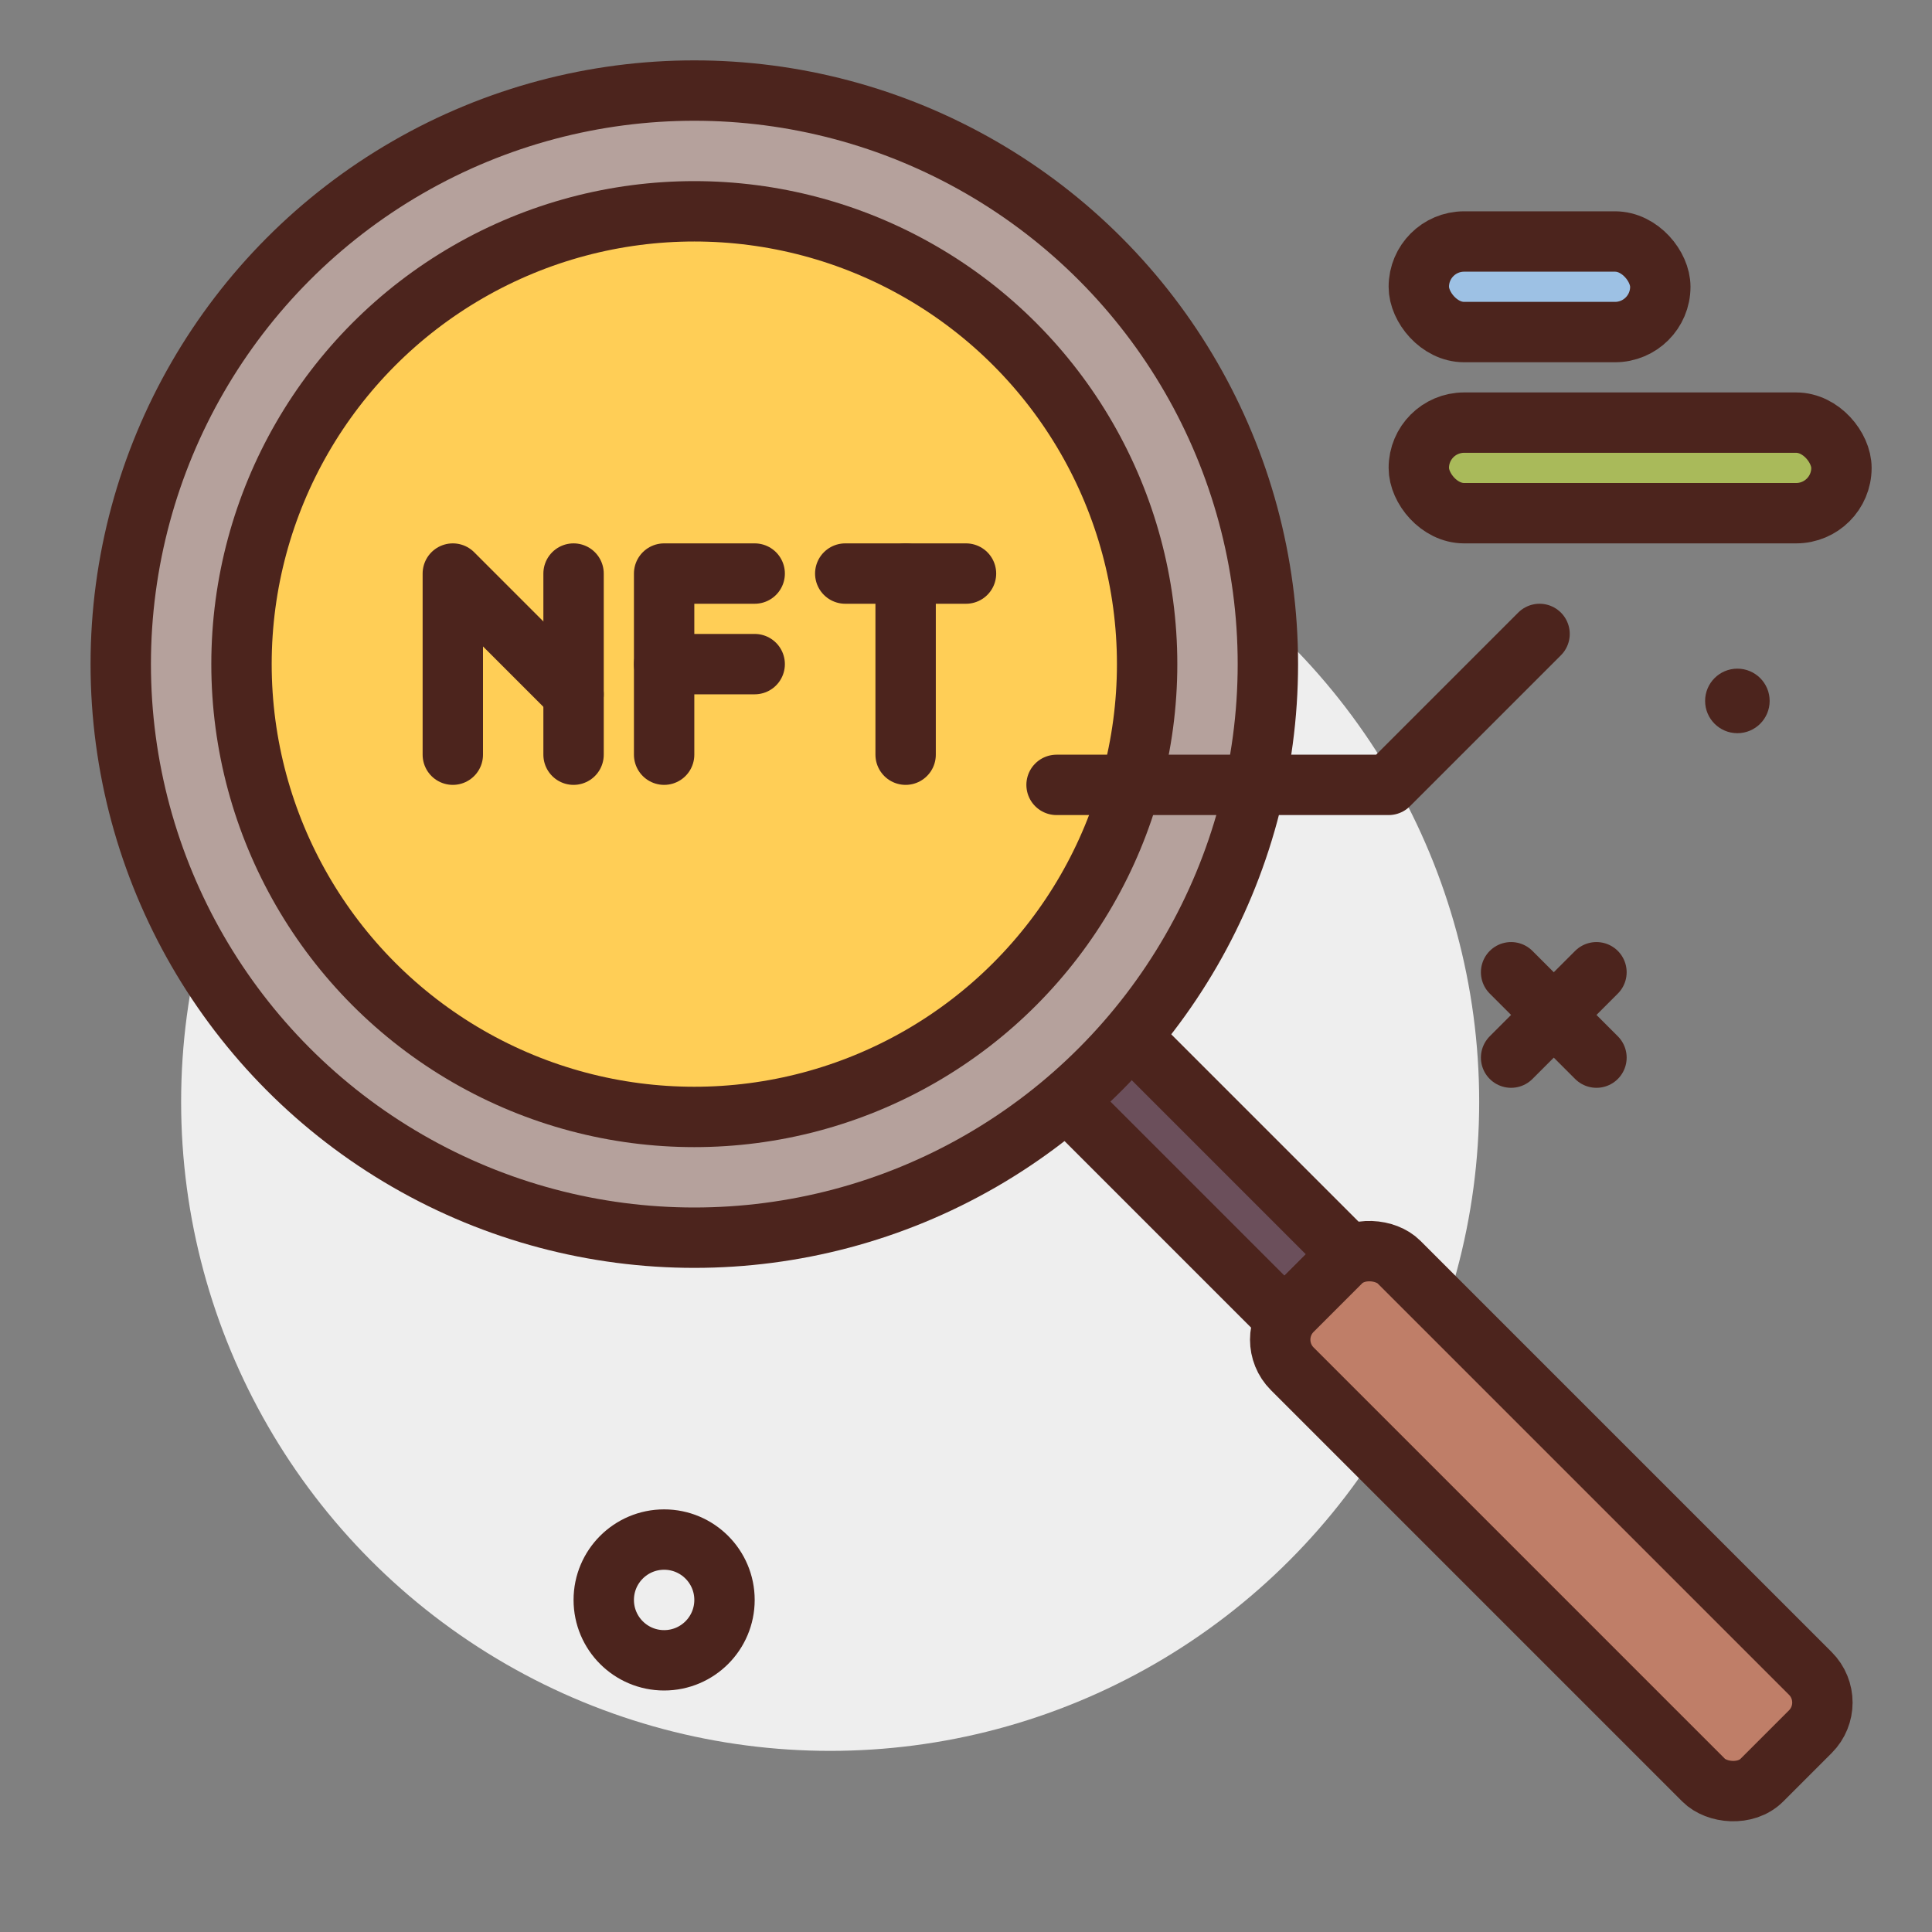 <?xml version="1.0" ?><svg viewBox="0 0 64 64" xmlns="http://www.w3.org/2000/svg"><rect x="0" y="0" width="64" height="64" fill="#808080" stroke="none"/><defs><style>.cls-1{fill:#eee;}.cls-2{fill:none;}.cls-2,.cls-3,.cls-4,.cls-5,.cls-6,.cls-8,.cls-9{stroke:#4c241d;stroke-linecap:round;stroke-linejoin:round;stroke-width:2px;}.cls-3{fill:#6b4f5b;}.cls-4{fill:#bf7e68;}.cls-5{fill:#b5a19c;}.cls-6{fill:#ffce56;}.cls-7{fill:#4c241d;}.cls-8{fill:#a9ba5a;}.cls-9{fill:#9dc1e4;}</style></defs><g id="study"><circle class="cls-1" cx="27.5" cy="36.5" r="21.5"/><line class="cls-2" x1="50.057" x2="52.885" y1="32.207" y2="35.035"/><line class="cls-2" x1="52.885" x2="50.057" y1="32.207" y2="35.035"/><rect class="cls-3" height="11" transform="translate(-15.746 39.429) rotate(-45)" width="3" x="38.222" y="33.222"/><rect class="cls-4" height="22" rx="1.365" transform="translate(-20.579 51.096) rotate(-45)" width="5" x="48.889" y="39.389"/><circle class="cls-5" cx="23" cy="22" r="19"/><circle class="cls-6" cx="23" cy="22" r="15"/><circle class="cls-7" cx="57.553" cy="23.219" r="1.069"/><polyline class="cls-2" points="35 26 46 26 51 21"/><rect class="cls-8" height="3" rx="1.5" width="14" x="47" y="14"/><rect class="cls-9" height="3" rx="1.5" width="8" x="47" y="8"/><polyline class="cls-2" points="25 19 22 19 22 25"/><line class="cls-2" x1="25" x2="22" y1="22" y2="22"/><polyline class="cls-2" points="19 23 15 19 15 25"/><line class="cls-2" x1="19" x2="19" y1="19" y2="25"/><line class="cls-2" x1="28" x2="32" y1="19" y2="19"/><line class="cls-2" x1="30" x2="30" y1="25" y2="19"/><circle class="cls-2" cx="22" cy="53" r="2"/></g></svg>